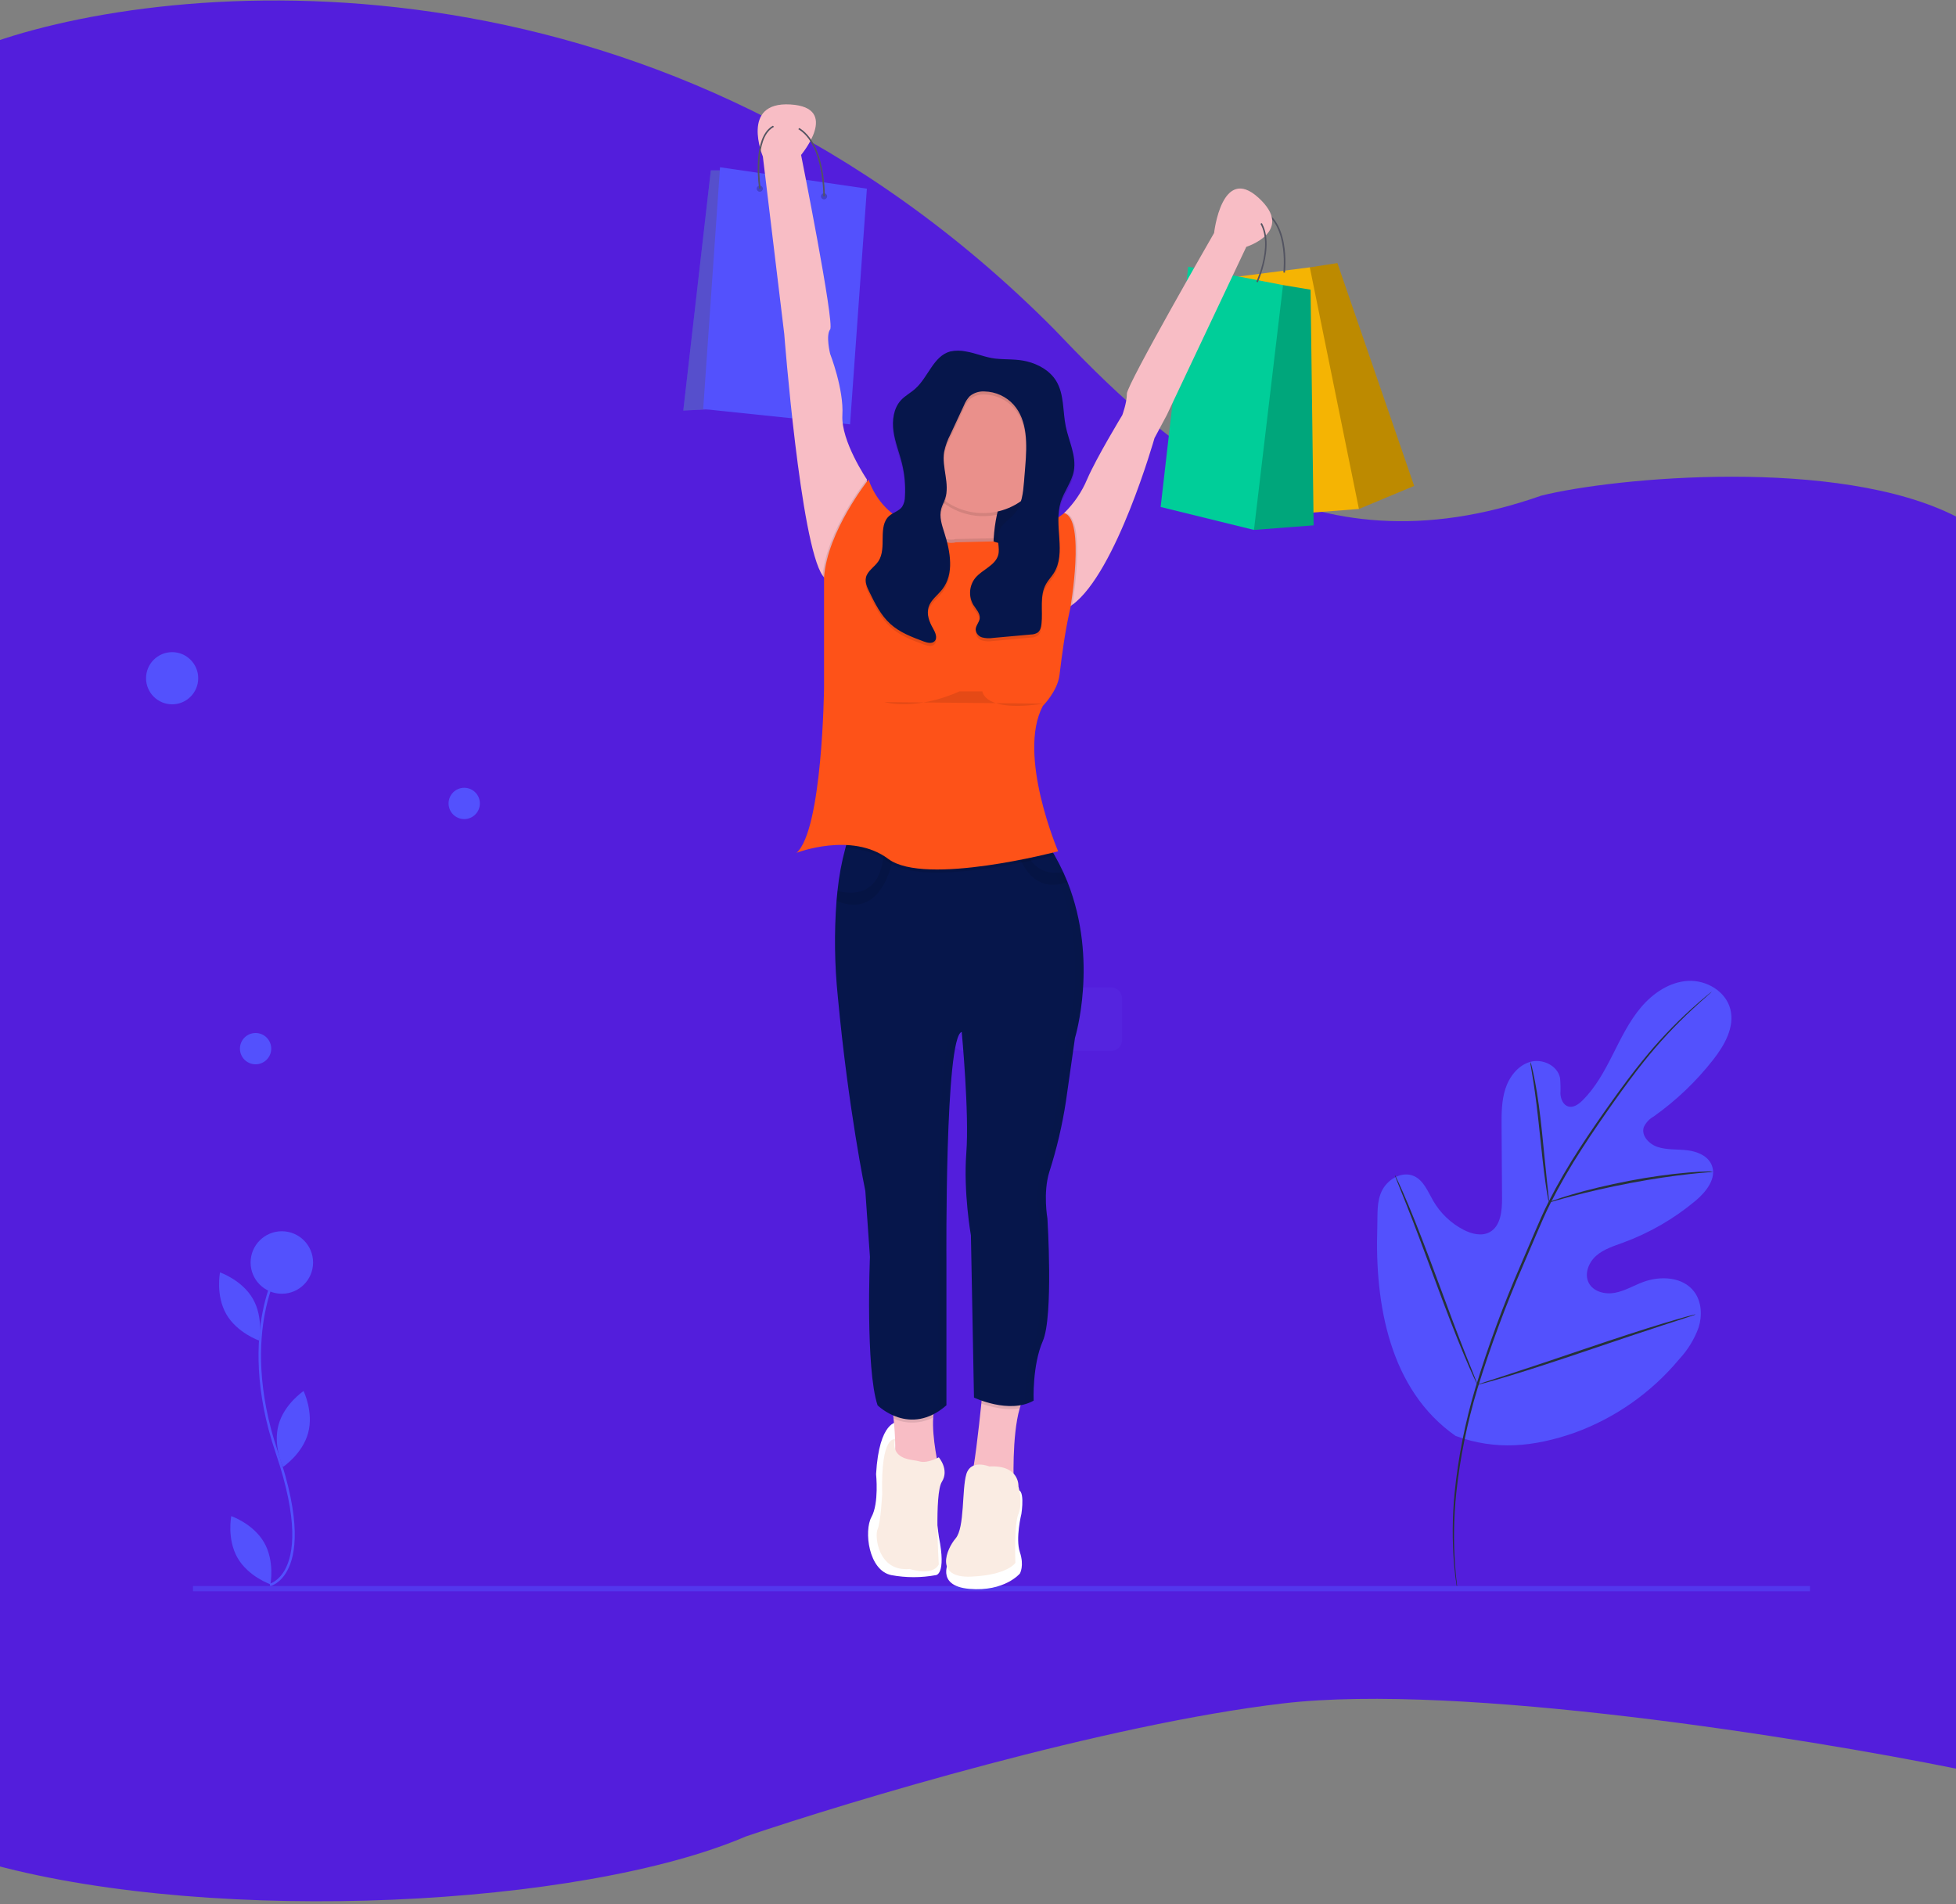 <svg width="375" height="365" viewBox="0 0 375 365" fill="none" xmlns="http://www.w3.org/2000/svg">
<rect x="0" y="0" width="375" height="365" fill="#808080" stroke="none"/>
<path d="M202 63C128 -11.4 35.833 -4.667 -1 8V357.5C42 369 111.5 365.5 143 352C163.167 345.167 212 330.5 246 326.5C280 322.5 346.167 333.167 375 339V99C352.5 87.5 309.5 91.5 295.5 95C250 111 222.5 84.5 202 63Z" fill="#531EDC"/>
<path d="M279.067 275.235C266.422 266.4 263.553 250.002 264.053 235.262C264.136 232.802 263.866 230.208 265.036 228.049C266.207 225.89 268.938 224.415 271.141 225.451C272.968 226.312 273.764 228.437 274.787 230.195C276.152 232.539 278.153 234.45 280.557 235.706C282.124 236.519 284.063 237.017 285.609 236.164C287.732 234.993 287.982 232.061 287.967 229.613C287.938 225.052 287.909 220.491 287.881 215.93C287.866 213.483 287.859 210.985 288.62 208.662C289.381 206.34 291.063 204.182 293.39 203.53C295.719 202.878 298.597 204.22 299.089 206.615C299.181 207.628 299.204 208.646 299.159 209.662C299.226 210.678 299.7 211.802 300.665 212.085C301.641 212.372 302.621 211.678 303.352 210.962C305.878 208.491 307.592 205.308 309.194 202.143C310.796 198.977 312.35 195.737 314.642 193.042C316.934 190.347 320.104 188.211 323.609 188.013C327.114 187.814 330.848 189.977 331.733 193.418C332.621 196.868 330.609 200.368 328.418 203.161C325.17 207.304 321.339 210.955 317.045 214.002C316.21 214.465 315.543 215.181 315.143 216.048C314.611 217.679 316.157 219.3 317.768 219.836C319.592 220.443 321.571 220.254 323.479 220.479C325.387 220.703 327.454 221.545 328.176 223.348C329.179 225.85 327.087 228.471 325.028 230.188C320.905 233.628 316.22 236.332 311.179 238.183C309.379 238.842 307.485 239.419 306.033 240.684C304.581 241.95 303.705 244.149 304.582 245.872C305.46 247.598 307.711 248.149 309.597 247.799C311.481 247.45 313.17 246.426 314.967 245.748C318.33 244.479 322.673 244.71 324.827 247.617C326.243 249.527 326.367 252.188 325.651 254.465C324.832 256.709 323.57 258.766 321.941 260.513C316.612 266.915 309.678 271.788 301.849 274.633C294.048 277.338 286.82 278.07 279.067 275.235Z" fill="#5351FD"/>
<path d="M328.198 190.061C328.127 190.146 328.047 190.224 327.961 190.294C327.78 190.455 327.54 190.669 327.234 190.942C326.593 191.508 325.648 192.344 324.461 193.453C321.097 196.578 317.973 199.951 315.114 203.542C313.293 205.81 311.4 208.378 309.419 211.172C307.442 213.97 305.349 216.973 303.266 220.213C301.065 223.587 299.049 227.079 297.229 230.672C296.285 232.543 295.444 234.5 294.586 236.496C293.732 238.491 292.867 240.514 291.99 242.565C288.646 250.246 285.734 258.108 283.269 266.114C281.283 272.665 279.918 279.388 279.19 286.194C278.715 290.786 278.639 295.411 278.961 300.016C279.089 301.645 279.213 302.91 279.329 303.762C279.376 304.172 279.413 304.494 279.441 304.735C279.459 304.846 279.467 304.958 279.465 305.07C279.432 304.963 279.409 304.854 279.396 304.743C279.357 304.503 279.305 304.182 279.238 303.775C279.094 302.925 278.941 301.662 278.786 300.03C278.395 295.415 278.425 290.773 278.874 286.163C279.559 279.328 280.898 272.574 282.872 265.994C285.319 257.965 288.225 250.082 291.576 242.386C292.454 240.336 293.32 238.313 294.176 236.315C295.034 234.324 295.884 232.35 296.835 230.471C298.668 226.865 300.7 223.364 302.92 219.984C305.017 216.742 307.125 213.742 309.116 210.951C311.114 208.163 313.026 205.6 314.867 203.338C317.756 199.754 320.925 196.405 324.344 193.322C325.551 192.231 326.515 191.416 327.176 190.872C327.494 190.614 327.743 190.411 327.931 190.258C328.014 190.185 328.104 190.119 328.198 190.061Z" fill="#263238"/>
<path d="M296.964 230.453C296.847 230.115 296.767 229.765 296.725 229.409C296.596 228.733 296.443 227.749 296.271 226.53C295.925 224.093 295.562 220.712 295.176 216.983C294.79 213.252 294.38 209.885 293.998 207.461C293.81 206.248 293.648 205.268 293.528 204.592C293.443 204.244 293.397 203.888 293.391 203.53C293.531 203.859 293.634 204.203 293.699 204.555C293.872 205.222 294.082 206.196 294.31 207.406C294.774 209.825 295.237 213.2 295.623 216.934C295.994 220.615 296.33 223.945 296.587 226.49C296.71 227.639 296.815 228.607 296.898 229.384C296.959 229.737 296.981 230.095 296.964 230.453Z" fill="#263238"/>
<path d="M328.427 224.573C328.014 224.662 327.594 224.712 327.172 224.723C326.364 224.795 325.196 224.893 323.756 225.06C320.874 225.371 316.909 225.94 312.561 226.759C308.213 227.587 304.311 228.503 301.508 229.247C300.102 229.609 298.974 229.933 298.192 230.152C297.793 230.29 297.382 230.391 296.964 230.453C297.34 230.259 297.734 230.102 298.14 229.982C298.907 229.711 300.025 229.34 301.424 228.936C304.213 228.11 308.118 227.141 312.479 226.311C316.198 225.595 319.952 225.071 323.726 224.739C325.174 224.613 326.35 224.563 327.163 224.547C327.584 224.515 328.007 224.524 328.427 224.573Z" fill="#263238"/>
<path d="M283.259 265.416C283.17 265.298 283.097 265.169 283.043 265.032C282.897 264.724 282.72 264.348 282.505 263.894C282.042 262.903 281.41 261.452 280.652 259.65C279.134 256.045 277.194 251.001 275.129 245.405C273.061 239.807 271.171 234.751 269.73 231.121C269.025 229.356 268.443 227.904 268.012 226.825C267.827 226.356 267.675 225.97 267.551 225.653C267.487 225.519 267.443 225.377 267.418 225.232C267.507 225.35 267.579 225.479 267.634 225.616C267.779 225.924 267.957 226.299 268.172 226.754C268.634 227.744 269.267 229.195 270.025 230.997C271.543 234.602 273.483 239.647 275.549 245.245C277.615 250.841 279.506 255.896 280.946 259.527C281.653 261.292 282.233 262.744 282.665 263.822C282.85 264.291 283.001 264.678 283.126 264.994C283.189 265.128 283.234 265.27 283.259 265.416Z" fill="#263238"/>
<path d="M325.068 251.941C324.938 252.016 324.799 252.073 324.653 252.112C324.327 252.221 323.925 252.356 323.439 252.519C322.318 252.882 320.804 253.373 318.962 253.969C315.182 255.196 309.98 256.949 304.235 258.894C298.489 260.84 293.266 262.547 289.459 263.694C287.556 264.269 286.012 264.719 284.938 265.007C284.442 265.137 284.032 265.244 283.7 265.332C283.557 265.38 283.409 265.408 283.259 265.416C283.389 265.34 283.529 265.282 283.674 265.244C284 265.135 284.402 265.001 284.889 264.838C286.01 264.474 287.523 263.984 289.365 263.387C293.145 262.161 298.347 260.408 304.094 258.462C309.839 256.516 315.061 254.81 318.868 253.662C320.771 253.087 322.315 252.638 323.39 252.349C323.886 252.219 324.295 252.111 324.628 252.024C324.77 251.976 324.918 251.948 325.068 251.941Z" fill="#263238"/>
<rect x="37" y="304" width="310" height="1" fill="#5337ED"/>
<path opacity="0.1" d="M213.021 189.267H184.754C183.596 189.267 182.656 190.207 182.656 191.365V199.343C182.656 200.502 183.596 201.441 184.754 201.441H213.021C214.18 201.441 215.119 200.502 215.119 199.343V191.365C215.119 190.207 214.18 189.267 213.021 189.267Z" fill="#6C63FF"/>
<path d="M271.118 93.137L260.531 97.556L248.231 54.669L251.117 51.244L256.404 50.424L271.118 93.137Z" fill="#BD8A00"/>
<path d="M251.116 51.244L232.742 53.602L242.16 98.984L260.53 97.556L251.116 51.244Z" fill="#F5B403"/>
<path d="M246.341 52.266L246.048 52.23C246.048 52.12 247.266 41.408 240.542 40.056L240.599 39.768C247.611 41.176 246.365 52.157 246.341 52.266Z" fill="#535461"/>
<path d="M198.612 83.536H178.371V113.163H198.612V83.536Z" fill="#071544"/>
<path d="M251.847 100.693L240.408 101.573L242.169 56.99L245.98 54.644L251.259 55.525L251.847 100.693Z" fill="#00A67B"/>
<path d="M245.979 54.644L227.796 51.122L222.517 97.175L240.408 101.573L245.979 54.644Z" fill="#00CE99"/>
<path d="M138.921 32.647H136.279L131 78.695L142.731 78.111L138.921 32.647Z" fill="#6C63FF"/>
<path opacity="0.2" d="M138.921 32.647H136.279L131 78.695L142.731 78.111L138.921 32.647Z" fill="black"/>
<path d="M138.04 32.058L134.814 78.403L162.972 81.337L166.198 36.165L138.04 32.058Z" fill="#5351FD"/>
<path d="M172.066 272.579C172.066 272.579 168.547 272.287 167.959 282.553C167.959 282.553 168.547 288.125 167.078 290.766C165.61 293.408 166.49 301.033 170.893 301.913C173.71 302.433 176.598 302.433 179.414 301.913C179.414 301.913 181.468 301.913 180.003 294.581L177.069 273.168L172.066 272.579Z" fill="white"/>
<path d="M190.508 103.201C190.257 107.567 191.129 110.099 191.129 110.099L183.505 112.152C183.505 112.152 170.893 113.913 175.88 108.906C177.604 107.181 178.452 104.223 178.822 101.099C179.053 98.964 179.125 96.816 179.037 94.671C178.969 92.661 178.796 90.657 178.517 88.665C178.517 88.665 196.997 82.213 192.89 92.772C192.142 94.682 191.552 96.65 191.125 98.656C190.808 100.153 190.602 101.672 190.508 103.201Z" fill="#EA908B"/>
<path opacity="0.1" d="M192.89 92.776C192.142 94.686 191.552 96.654 191.125 98.66C188.938 99.125 186.667 99.001 184.543 98.301C182.419 97.6 180.519 96.349 179.037 94.675C178.969 92.665 178.796 90.661 178.518 88.669C178.518 88.669 196.997 82.217 192.89 92.776Z" fill="black"/>
<path d="M188.492 98.347C195.457 98.347 201.103 92.701 201.103 85.736C201.103 78.77 195.457 73.124 188.492 73.124C181.526 73.124 175.88 78.77 175.88 85.736C175.88 92.701 181.526 98.347 188.492 98.347Z" fill="#EA908B"/>
<path d="M166.198 91.895V95.71L159.746 112.428L157.985 110.667C157.888 110.563 157.798 110.451 157.717 110.334C153.456 104.28 150.356 64.03 150.356 64.03L146.254 29.997C146.254 29.997 141.855 19.447 151.529 20.023C161.203 20.599 153.582 29.701 153.582 29.701C153.582 29.701 160.034 61.965 159.154 63.137C158.273 64.31 159.154 67.832 159.154 67.832C159.154 67.832 161.795 74.581 161.499 79.564C161.203 84.547 166.198 91.895 166.198 91.895Z" fill="#F8BDC5"/>
<path d="M238.939 47.312L223.686 79.576L221.34 83.966C221.34 83.966 214.036 109.742 205.6 115.914C205.115 116.276 204.589 116.58 204.034 116.819L202.272 102.738L203.896 98.648L204.017 98.335C205.899 96.5 207.395 94.306 208.416 91.883C210.177 87.777 215.164 79.564 215.164 79.564C215.164 79.564 216.045 77.218 216.045 75.457C216.045 73.696 232.763 44.658 232.763 44.658C232.763 44.658 234.228 31.458 241.285 37.91C248.341 44.362 238.939 47.312 238.939 47.312Z" fill="#F8BDC5"/>
<path d="M179.982 281.377C179.982 281.377 170.008 285.483 171.181 281.669C171.895 279.356 171.631 274.985 171.315 271.93C171.112 269.938 170.885 268.485 170.885 268.485L179.406 269.365C179.108 270.109 178.942 270.898 178.915 271.699C178.635 275.59 179.982 281.377 179.982 281.377Z" fill="#F8BDC5"/>
<path d="M195.491 269.966C193.953 275.306 194.355 284.607 194.355 284.607C194.355 284.607 185.262 285.779 186.142 283.434C186.755 281.811 187.652 273.768 188.139 269.041C188.354 266.975 188.488 265.543 188.488 265.543L196.701 267.304C196.141 268.112 195.732 269.013 195.491 269.966Z" fill="#F8BDC5"/>
<path opacity="0.1" d="M170.889 268.473L179.41 269.353C179.112 270.097 178.946 270.886 178.919 271.686C177.754 272.296 176.466 272.634 175.152 272.674C173.837 272.714 172.531 272.455 171.331 271.918C171.116 269.921 170.889 268.473 170.889 268.473Z" fill="black"/>
<path opacity="0.1" d="M196.705 267.3C196.142 268.108 195.73 269.011 195.487 269.966C192.716 270.412 189.806 269.629 188.139 269.041C188.354 266.975 188.488 265.543 188.488 265.543L196.705 267.3Z" fill="black"/>
<path d="M206.09 198.954L204.362 211.07C203.66 215.67 202.594 220.206 201.172 224.636C199.931 228.633 200.811 233.563 200.811 233.563C200.811 233.563 201.984 252.335 199.931 257.03C197.877 261.724 198.169 268.469 198.169 268.469C193.475 271.11 186.73 267.88 186.73 267.88L186.142 236.789C186.142 236.789 184.677 228.576 185.261 220.963C185.846 213.351 184.381 197.793 184.381 197.793C181.135 198.674 181.447 241.496 181.447 241.496V269.361C174.407 275.521 168.247 269.361 168.247 269.361C165.901 262.321 166.782 240.908 166.782 240.908L165.902 228.296C165.902 228.296 162.655 212.75 160.626 191.045C159.999 184.947 159.915 178.804 160.375 172.691C160.432 172.026 160.494 171.386 160.561 170.772C160.843 167.996 161.35 165.248 162.079 162.555C162.312 161.667 162.61 160.797 162.972 159.954L194.489 161.419L196.348 161.504L200.811 161.711C201.298 162.445 201.757 163.192 202.183 163.938C202.8 165.022 203.355 166.113 203.85 167.185C204.135 167.81 204.402 168.439 204.662 169.063C210.655 184.195 206.09 198.954 206.09 198.954Z" fill="#06164B"/>
<path opacity="0.1" d="M171.477 162.879C171.477 162.879 170.098 176.676 160.371 172.683C160.428 172.018 160.49 171.378 160.558 170.764C162.846 171.385 169.181 172.241 169.42 162.875L171.477 162.879Z" fill="black"/>
<path opacity="0.1" d="M204.646 169.068C197.91 171.474 195.369 165.066 194.501 161.41L196.359 161.496C197.37 167.246 201.403 167.582 203.858 167.177C204.134 167.818 204.398 168.447 204.646 169.068Z" fill="black"/>
<path d="M174.679 279.818C173.181 279.583 170.893 278.759 171.611 275.882C171.611 275.882 168.84 274.925 169.132 286.364C169.132 286.364 168.84 291.935 168.251 293.112C167.663 294.289 168.251 301.325 174.411 300.737C174.411 300.737 178.81 302.201 179.982 299.856C179.982 299.856 179.102 286.364 180.571 284.03C182.04 281.697 179.982 279.336 179.982 279.336C179.982 279.336 177.905 280.488 176.411 280.147C175.843 279.989 175.259 279.912 174.679 279.818Z" fill="#FAECE3"/>
<path d="M182.036 298.975C182.036 298.975 179.102 303.963 185.85 304.547C192.599 305.131 195.528 301.613 195.528 301.613C195.528 301.613 196.409 300.148 195.528 297.507C194.648 294.865 195.821 290.174 195.821 290.174C195.821 290.174 196.701 284.603 194.648 285.775C192.595 286.948 182.036 298.975 182.036 298.975Z" fill="white"/>
<path d="M189.664 281.084C189.664 281.084 186.146 279.62 185.266 282.549C184.385 285.479 184.973 292.816 183.212 294.869C181.451 296.922 179.106 302.494 186.146 302.201C193.187 301.909 194.668 299.56 194.668 299.56C194.668 299.56 194.376 292.227 195.256 290.174C196.137 288.121 195.256 284.899 195.256 284.899C195.256 284.899 195.528 280.772 189.664 281.084Z" fill="#FAECE3"/>
<path opacity="0.2" d="M145.666 36.753C145.99 36.753 146.254 36.49 146.254 36.165C146.254 35.84 145.99 35.577 145.666 35.577C145.341 35.577 145.077 35.84 145.077 36.165C145.077 36.49 145.341 36.753 145.666 36.753Z" fill="black"/>
<path opacity="0.2" d="M157.985 38.218C158.31 38.218 158.573 37.955 158.573 37.63C158.573 37.305 158.31 37.041 157.985 37.041C157.66 37.041 157.396 37.305 157.396 37.63C157.396 37.955 157.66 38.218 157.985 38.218Z" fill="black"/>
<path d="M158.13 37.634H157.838C157.838 37.508 158.045 25.136 150.94 23.995C149.54 23.772 148.396 24.089 147.539 24.937C144.606 27.846 145.819 36.063 145.831 36.145L145.543 36.189C145.49 35.844 144.297 27.741 147.337 24.73C148.262 23.809 149.495 23.464 150.989 23.703C158.341 24.88 158.134 37.508 158.13 37.634Z" fill="#535461"/>
<path d="M241.126 54.121L240.862 53.995C240.907 53.898 245.427 44.106 239.454 40.693L239.6 40.438C245.805 43.984 241.175 54.019 241.126 54.121Z" fill="#535461"/>
<path opacity="0.1" d="M191.129 110.083L183.505 112.136C183.505 112.136 170.893 113.897 175.88 108.89C177.604 107.165 178.452 104.207 178.822 101.082C180.814 104.207 183.212 103.318 183.212 103.318L190.484 103.176H190.512C190.257 107.567 191.129 110.083 191.129 110.083Z" fill="black"/>
<path opacity="0.1" d="M205.604 115.922C205.119 116.284 204.593 116.588 204.037 116.827L202.276 102.746L203.9 98.656L204.305 98.343C207.97 99.386 206.079 112.874 205.604 115.922Z" fill="black"/>
<path opacity="0.1" d="M166.198 91.895V95.71L159.746 112.428L157.985 110.667C157.887 110.563 157.798 110.451 157.717 110.334C158.48 101.618 166.198 91.895 166.198 91.895Z" fill="black"/>
<path opacity="0.1" d="M202.179 163.93C198.076 164.957 176.659 169.989 170.304 165.225C167.797 163.346 164.842 162.656 162.079 162.547C162.312 161.659 162.61 160.789 162.972 159.945L194.489 161.41L196.348 161.496L200.811 161.703C201.298 162.441 201.753 163.184 202.179 163.93Z" fill="black"/>
<path d="M146.988 22.526C146.988 22.526 151.387 29.859 154.321 22.526H146.988Z" fill="#F8BDC5"/>
<path d="M237.474 37.63C237.474 37.63 235.713 46.431 242.75 42.325L237.474 37.63Z" fill="#F8BDC5"/>
<g opacity="0.1">
<path opacity="0.1" d="M183.018 200.686C182.876 198.901 182.771 197.785 182.771 197.785C179.524 198.665 179.837 241.488 179.837 241.488V269.353C177.775 271.155 175.779 271.902 174.014 272.06C176.132 272.246 178.656 271.654 181.318 269.353V241.488C181.318 241.488 181.091 210.458 183.018 200.686Z" fill="black"/>
<path opacity="0.1" d="M204.5 169.068C204.252 168.443 203.989 167.814 203.688 167.189C203.193 166.101 202.637 165.01 202.021 163.942C201.615 163.196 201.136 162.453 200.649 161.715L196.185 161.508L194.327 161.423L162.81 159.958L162.781 160.023L192.862 161.423L194.721 161.508L199.184 161.715C199.671 162.449 200.13 163.196 200.556 163.942C201.173 165.026 201.728 166.117 202.224 167.189C202.508 167.814 202.775 168.443 203.035 169.068C209.033 184.203 204.48 198.954 204.48 198.954L202.751 211.07C202.05 215.67 200.983 220.206 199.562 224.636C198.32 228.633 199.2 233.563 199.2 233.563C199.2 233.563 200.373 252.335 198.32 257.03C196.267 261.724 196.559 268.469 196.559 268.469C195.426 269.08 194.169 269.427 192.882 269.483C194.658 269.643 196.442 269.291 198.024 268.469C198.024 268.469 197.731 261.72 199.785 257.03C201.838 252.339 200.665 233.563 200.665 233.563C200.665 233.563 199.785 228.629 201.026 224.636C202.448 220.206 203.515 215.67 204.216 211.07L205.945 198.954C205.945 198.954 210.497 184.195 204.5 169.068Z" fill="black"/>
</g>
<path d="M190.483 103.777C194.541 105.688 204.037 98.347 204.037 98.347C208.143 99.52 205.209 116.535 205.209 116.535L205.051 117.241C204.158 121.254 203.619 125.332 203.12 129.414C202.742 132.494 199.93 135.31 199.93 135.31C194.943 144.696 202.864 163.176 202.864 163.176C202.864 163.176 177.344 169.924 170.308 164.64C163.272 159.357 152.709 163.468 152.709 163.468C157.696 159.069 157.984 131.788 157.984 131.788V110.687C158.573 101.886 166.506 91.916 166.506 91.916C169.752 101.009 178.773 101.61 178.773 101.61C180.773 104.856 183.236 103.943 183.236 103.943L190.483 103.777Z" fill="#FE5218"/>
<path opacity="0.1" d="M185.209 67.962C184.203 67.743 183.161 67.743 182.154 67.962C178.964 68.843 177.962 72.864 175.499 75.072C174.614 75.883 173.523 76.427 172.719 77.307C171.291 78.874 171.003 81.195 171.307 83.293C171.612 85.391 172.423 87.379 172.93 89.436C173.431 91.496 173.621 93.618 173.494 95.734C173.506 96.436 173.317 97.127 172.951 97.727C172.362 98.538 171.279 98.794 170.516 99.443C168.187 101.448 170.11 105.607 168.402 108.167C167.667 109.275 166.292 110.006 166.012 111.304C165.813 112.225 166.235 113.154 166.649 114.003C167.736 116.234 168.864 118.527 170.707 120.191C172.549 121.854 174.825 122.69 177.09 123.538C177.775 123.794 178.636 124.017 179.159 123.51C179.804 122.877 179.317 121.806 178.871 121.023C178.165 119.805 177.613 118.336 178.027 116.965C178.441 115.593 179.768 114.684 180.661 113.54C182.961 110.578 182.207 106.325 181.066 102.754C180.583 101.249 180.04 99.646 180.449 98.116C180.624 97.459 180.969 96.862 181.188 96.217C182.162 93.344 180.527 90.191 181.005 87.196C181.254 86.027 181.664 84.898 182.223 83.841L184.8 78.302C185.059 77.635 185.446 77.026 185.94 76.508C186.74 75.864 187.756 75.548 188.78 75.623C189.825 75.647 190.854 75.882 191.804 76.315C192.755 76.749 193.608 77.371 194.311 78.143C197.07 81.211 196.896 85.853 196.563 89.944L196.324 92.898C196.149 95.024 195.918 97.292 194.579 98.948C193.536 100.23 191.852 101.103 191.422 102.701C191.049 104.077 191.751 105.57 191.381 106.946C190.829 109.003 188.289 109.746 186.946 111.41C186.381 112.133 186.047 113.009 185.988 113.925C185.929 114.841 186.147 115.753 186.613 116.543C187.125 117.354 187.94 118.166 187.831 119.119C187.737 119.886 187.048 120.507 187.052 121.278C187.085 121.623 187.221 121.95 187.444 122.216C187.666 122.482 187.964 122.674 188.297 122.767C188.969 122.941 189.67 122.975 190.355 122.865L197.63 122.207C198.086 122.206 198.533 122.082 198.925 121.85C199.432 121.485 199.598 120.812 199.667 120.191C199.96 117.602 199.262 114.774 200.556 112.509C200.962 111.783 201.558 111.178 202.009 110.48C204.492 106.585 201.989 101.301 203.34 96.882C203.981 94.785 205.474 92.983 205.872 90.828C206.399 87.955 204.902 85.147 204.322 82.307C203.725 79.373 204.046 76.143 202.48 73.59C201.282 71.643 199.14 70.429 196.924 69.873C194.895 69.362 192.866 69.545 190.838 69.326C188.898 69.102 187.096 68.266 185.209 67.962Z" fill="black"/>
<path d="M185.209 67.374C184.203 67.155 183.161 67.155 182.154 67.374C178.964 68.254 177.962 72.276 175.499 74.483C174.614 75.295 173.523 75.838 172.719 76.719C171.291 78.285 171.003 80.606 171.307 82.704C171.612 84.802 172.423 86.791 172.93 88.848C173.431 90.907 173.621 93.03 173.494 95.146C173.506 95.848 173.317 96.539 172.951 97.138C172.362 97.95 171.279 98.205 170.516 98.855C168.187 100.859 170.11 105.018 168.402 107.579C167.667 108.687 166.292 109.417 166.012 110.716C165.813 111.637 166.235 112.566 166.649 113.414C167.736 115.646 168.864 117.939 170.707 119.602C172.549 121.266 174.825 122.102 177.09 122.95C177.775 123.206 178.636 123.429 179.159 122.922C179.804 122.289 179.317 121.217 178.871 120.434C178.165 119.217 177.613 117.748 178.027 116.376C178.441 115.005 179.768 114.096 180.661 112.952C182.961 109.989 182.207 105.737 181.066 102.166C180.583 100.66 180.04 99.058 180.449 97.528C180.624 96.87 180.969 96.274 181.188 95.629C182.162 92.756 180.527 89.603 181.005 86.608C181.254 85.439 181.664 84.309 182.223 83.252L184.8 77.713C185.059 77.047 185.446 76.437 185.94 75.92C186.74 75.276 187.756 74.96 188.78 75.035C189.825 75.058 190.854 75.294 191.804 75.727C192.755 76.16 193.608 76.782 194.311 77.555C197.07 80.623 196.896 85.265 196.563 89.355L196.324 92.309C196.149 94.436 195.918 96.704 194.579 98.359C193.536 99.642 191.852 100.514 191.422 102.113C191.049 103.489 191.751 104.982 191.381 106.358C190.829 108.415 188.289 109.157 186.946 110.821C186.381 111.544 186.047 112.421 185.988 113.336C185.929 114.252 186.147 115.164 186.613 115.954C187.125 116.766 187.94 117.578 187.831 118.531C187.737 119.298 187.048 119.919 187.052 120.69C187.085 121.035 187.221 121.362 187.444 121.628C187.666 121.893 187.964 122.086 188.297 122.179C188.969 122.353 189.67 122.386 190.355 122.277L197.63 121.619C198.086 121.617 198.533 121.494 198.925 121.262C199.432 120.897 199.598 120.223 199.667 119.602C199.96 117.013 199.262 114.185 200.556 111.921C200.962 111.195 201.558 110.59 202.009 109.892C204.492 105.996 201.989 100.713 203.34 96.294C203.981 94.196 205.474 92.394 205.872 90.24C206.399 87.367 204.902 84.559 204.322 81.718C203.725 78.784 204.046 75.554 202.48 73.002C201.282 71.054 199.14 69.841 196.924 69.285C194.895 68.774 192.866 68.956 190.838 68.737C188.898 68.518 187.096 67.682 185.209 67.374Z" fill="#06164B"/>
<path opacity="0.1" d="M169.57 134.572C169.57 134.572 175.438 136.333 183.943 132.519H188.338C188.338 132.519 188.63 136.625 200.069 134.864" fill="black"/>
<circle cx="33" cy="130" r="5" fill="#5351FD"/>
<circle cx="89" cy="154" r="3" fill="#5351FD"/>
<circle cx="49" cy="201" r="3" fill="#5351FD"/>
<path d="M59.075 274.666C57.988 278.682 54.267 281.169 54.267 281.169C54.267 281.169 52.307 277.145 53.394 273.129C54.48 269.113 58.201 266.625 58.201 266.625C58.201 266.625 60.161 270.649 59.075 274.666Z" fill="#5351FD"/>
<path d="M50.642 295.668C52.713 299.276 51.84 303.667 51.84 303.667C51.84 303.667 47.609 302.207 45.538 298.599C43.466 294.991 44.339 290.601 44.339 290.601C44.339 290.601 48.57 292.06 50.642 295.668Z" fill="#5351FD"/>
<path d="M48.485 248.956C50.557 252.564 49.684 256.954 49.684 256.954C49.684 256.954 45.453 255.494 43.381 251.886C41.31 248.278 42.182 243.888 42.182 243.888C42.182 243.888 46.414 245.348 48.485 248.956Z" fill="#5351FD"/>
<path d="M51.816 304.026L51.707 303.56L51.762 303.793L51.706 303.56C51.723 303.556 53.387 303.132 54.635 300.862C56.278 297.876 57.301 291.569 52.848 278.478C48.747 266.424 49.228 257.118 50.354 251.434C51.577 245.26 53.742 241.991 53.834 241.855L54.232 242.122C54.21 242.155 52.02 245.467 50.819 251.556C49.709 257.178 49.24 266.385 53.301 278.323C57.821 291.609 56.742 298.053 55.04 301.12C53.683 303.565 51.892 304.009 51.816 304.026Z" fill="#5351FD"/>
<path d="M54.033 247.978C57.34 247.978 60.022 245.296 60.022 241.989C60.022 238.681 57.34 236 54.033 236C50.725 236 48.044 238.681 48.044 241.989C48.044 245.296 50.725 247.978 54.033 247.978Z" fill="#5351FD"/>
</svg>
